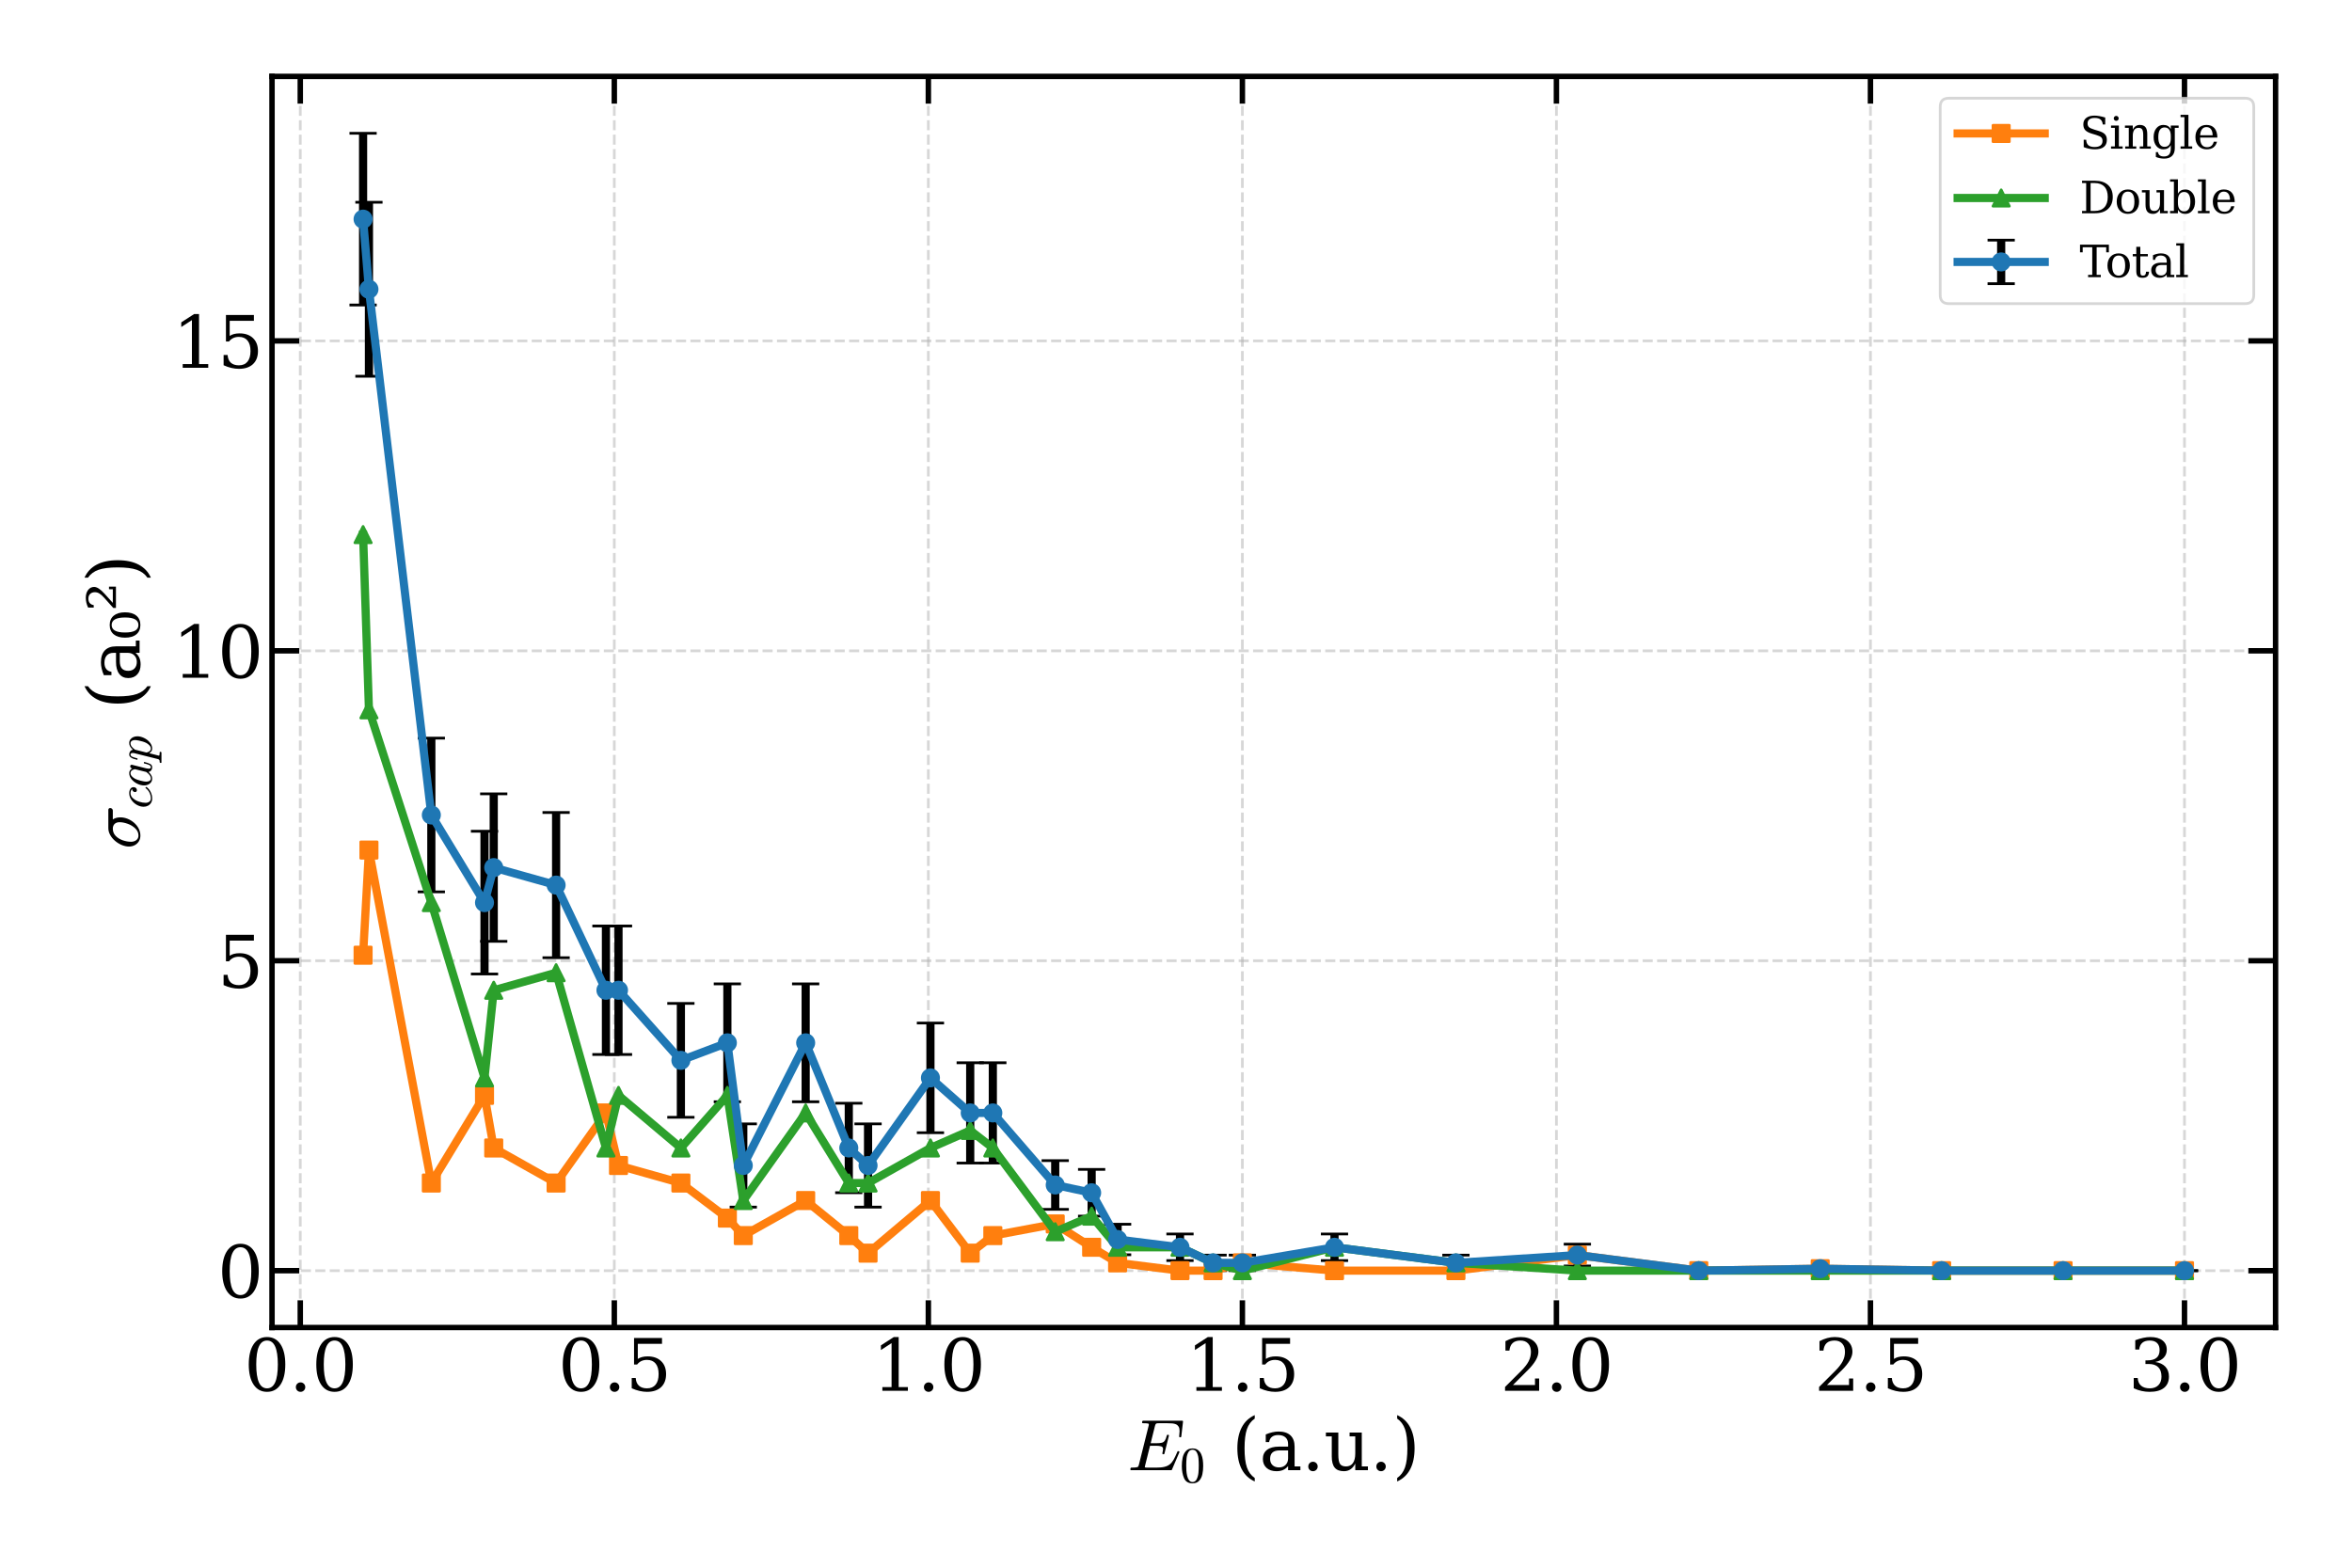 <?xml version="1.0" encoding="utf-8" standalone="no"?>
<!DOCTYPE svg PUBLIC "-//W3C//DTD SVG 1.1//EN"
  "http://www.w3.org/Graphics/SVG/1.1/DTD/svg11.dtd">
<svg xmlns:xlink="http://www.w3.org/1999/xlink" width="864pt" height="576pt" viewBox="0 0 864 576" xmlns="http://www.w3.org/2000/svg" version="1.1">
 <defs>
  <style type="text/css">*{stroke-linejoin: round; stroke-linecap: butt}</style>
 </defs>
 <g id="figure_1">
  <g id="patch_1">
   <path d="M 0 576 
L 864 576 
L 864 0 
L 0 0 
z
" style="fill: #ffffff"/>
  </g>
  <g id="axes_1">
   <g id="patch_2">
    <path d="M 99.924 487.758 
L 835.92 487.758 
L 835.92 28.08 
L 99.924 28.08 
z
" style="fill: #ffffff"/>
   </g>
   <g id="matplotlib.axis_1">
    <g id="xtick_1">
     <g id="line2d_1">
      <path d="M 110.306 487.758 
L 110.306 28.08 
" clip-path="url(#pd9f8b6a3a9)" style="fill: none; stroke-dasharray: 3.7,1.6; stroke-dashoffset: 0; stroke: #b0b0b0; stroke-opacity: 0.5"/>
     </g>
     <g id="line2d_2">
      <defs>
       <path id="m101a7954d1" d="M 0 0 
L 0 -10 
" style="stroke: #000000; stroke-width: 2"/>
      </defs>
      <g>
       <use xlink:href="#m101a7954d1" x="110.306" y="487.758" style="stroke: #000000; stroke-width: 2"/>
      </g>
     </g>
     <g id="line2d_3">
      <defs>
       <path id="m6b4dcf9515" d="M 0 0 
L 0 10 
" style="stroke: #000000; stroke-width: 2"/>
      </defs>
      <g>
       <use xlink:href="#m6b4dcf9515" x="110.306" y="28.08" style="stroke: #000000; stroke-width: 2"/>
      </g>
     </g>
     <g id="text_1">
      <!-- 0.0 -->
      <g transform="translate(89.632 511.014) scale(0.26 -0.26)">
       <defs>
        <path id="DejaVuSerif-30" d="M 2034 219 
Q 2513 219 2750 744 
Q 2988 1269 2988 2328 
Q 2988 3391 2750 3916 
Q 2513 4441 2034 4441 
Q 1556 4441 1318 3916 
Q 1081 3391 1081 2328 
Q 1081 1269 1318 744 
Q 1556 219 2034 219 
z
M 2034 -91 
Q 1275 -91 848 546 
Q 422 1184 422 2328 
Q 422 3475 848 4112 
Q 1275 4750 2034 4750 
Q 2797 4750 3222 4112 
Q 3647 3475 3647 2328 
Q 3647 1184 3222 546 
Q 2797 -91 2034 -91 
z
" transform="scale(0.016)"/>
        <path id="DejaVuSerif-2e" d="M 603 325 
Q 603 500 722 622 
Q 841 744 1019 744 
Q 1191 744 1312 622 
Q 1434 500 1434 325 
Q 1434 153 1312 31 
Q 1191 -91 1019 -91 
Q 841 -91 722 29 
Q 603 150 603 325 
z
" transform="scale(0.016)"/>
       </defs>
       <use xlink:href="#DejaVuSerif-30"/>
       <use xlink:href="#DejaVuSerif-2e" x="63.623"/>
       <use xlink:href="#DejaVuSerif-30" x="95.41"/>
      </g>
     </g>
    </g>
    <g id="xtick_2">
     <g id="line2d_4">
      <path d="M 225.666 487.758 
L 225.666 28.08 
" clip-path="url(#pd9f8b6a3a9)" style="fill: none; stroke-dasharray: 3.7,1.6; stroke-dashoffset: 0; stroke: #b0b0b0; stroke-opacity: 0.5"/>
     </g>
     <g id="line2d_5">
      <g>
       <use xlink:href="#m101a7954d1" x="225.666" y="487.758" style="stroke: #000000; stroke-width: 2"/>
      </g>
     </g>
     <g id="line2d_6">
      <g>
       <use xlink:href="#m6b4dcf9515" x="225.666" y="28.08" style="stroke: #000000; stroke-width: 2"/>
      </g>
     </g>
     <g id="text_2">
      <!-- 0.5 -->
      <g transform="translate(204.992 511.014) scale(0.26 -0.26)">
       <defs>
        <path id="DejaVuSerif-35" d="M 3219 4666 
L 3219 4153 
L 1081 4153 
L 1081 2816 
Q 1244 2928 1461 2984 
Q 1678 3041 1947 3041 
Q 2703 3041 3140 2622 
Q 3578 2203 3578 1478 
Q 3578 738 3136 323 
Q 2694 -91 1894 -91 
Q 1572 -91 1234 -12 
Q 897 66 544 225 
L 544 1131 
L 897 1131 
Q 925 688 1179 453 
Q 1434 219 1894 219 
Q 2388 219 2653 544 
Q 2919 869 2919 1478 
Q 2919 2084 2655 2407 
Q 2391 2731 1894 2731 
Q 1613 2731 1398 2631 
Q 1184 2531 1019 2322 
L 750 2322 
L 750 4666 
L 3219 4666 
z
" transform="scale(0.016)"/>
       </defs>
       <use xlink:href="#DejaVuSerif-30"/>
       <use xlink:href="#DejaVuSerif-2e" x="63.623"/>
       <use xlink:href="#DejaVuSerif-35" x="95.41"/>
      </g>
     </g>
    </g>
    <g id="xtick_3">
     <g id="line2d_7">
      <path d="M 341.026 487.758 
L 341.026 28.08 
" clip-path="url(#pd9f8b6a3a9)" style="fill: none; stroke-dasharray: 3.7,1.6; stroke-dashoffset: 0; stroke: #b0b0b0; stroke-opacity: 0.5"/>
     </g>
     <g id="line2d_8">
      <g>
       <use xlink:href="#m101a7954d1" x="341.026" y="487.758" style="stroke: #000000; stroke-width: 2"/>
      </g>
     </g>
     <g id="line2d_9">
      <g>
       <use xlink:href="#m6b4dcf9515" x="341.026" y="28.08" style="stroke: #000000; stroke-width: 2"/>
      </g>
     </g>
     <g id="text_3">
      <!-- 1.0 -->
      <g transform="translate(320.352 511.014) scale(0.26 -0.26)">
       <defs>
        <path id="DejaVuSerif-31" d="M 909 0 
L 909 331 
L 1722 331 
L 1722 4213 
L 781 3603 
L 781 4013 
L 1919 4750 
L 2350 4750 
L 2350 331 
L 3163 331 
L 3163 0 
L 909 0 
z
" transform="scale(0.016)"/>
       </defs>
       <use xlink:href="#DejaVuSerif-31"/>
       <use xlink:href="#DejaVuSerif-2e" x="63.623"/>
       <use xlink:href="#DejaVuSerif-30" x="95.41"/>
      </g>
     </g>
    </g>
    <g id="xtick_4">
     <g id="line2d_10">
      <path d="M 456.386 487.758 
L 456.386 28.08 
" clip-path="url(#pd9f8b6a3a9)" style="fill: none; stroke-dasharray: 3.7,1.6; stroke-dashoffset: 0; stroke: #b0b0b0; stroke-opacity: 0.5"/>
     </g>
     <g id="line2d_11">
      <g>
       <use xlink:href="#m101a7954d1" x="456.386" y="487.758" style="stroke: #000000; stroke-width: 2"/>
      </g>
     </g>
     <g id="line2d_12">
      <g>
       <use xlink:href="#m6b4dcf9515" x="456.386" y="28.08" style="stroke: #000000; stroke-width: 2"/>
      </g>
     </g>
     <g id="text_4">
      <!-- 1.5 -->
      <g transform="translate(435.712 511.014) scale(0.26 -0.26)">
       <use xlink:href="#DejaVuSerif-31"/>
       <use xlink:href="#DejaVuSerif-2e" x="63.623"/>
       <use xlink:href="#DejaVuSerif-35" x="95.41"/>
      </g>
     </g>
    </g>
    <g id="xtick_5">
     <g id="line2d_13">
      <path d="M 571.746 487.758 
L 571.746 28.08 
" clip-path="url(#pd9f8b6a3a9)" style="fill: none; stroke-dasharray: 3.7,1.6; stroke-dashoffset: 0; stroke: #b0b0b0; stroke-opacity: 0.5"/>
     </g>
     <g id="line2d_14">
      <g>
       <use xlink:href="#m101a7954d1" x="571.746" y="487.758" style="stroke: #000000; stroke-width: 2"/>
      </g>
     </g>
     <g id="line2d_15">
      <g>
       <use xlink:href="#m6b4dcf9515" x="571.746" y="28.08" style="stroke: #000000; stroke-width: 2"/>
      </g>
     </g>
     <g id="text_5">
      <!-- 2.0 -->
      <g transform="translate(551.072 511.014) scale(0.26 -0.26)">
       <defs>
        <path id="DejaVuSerif-32" d="M 819 3553 
L 469 3553 
L 469 4384 
Q 803 4563 1142 4656 
Q 1481 4750 1806 4750 
Q 2534 4750 2956 4397 
Q 3378 4044 3378 3438 
Q 3378 2753 2422 1800 
Q 2347 1728 2309 1691 
L 1131 513 
L 3078 513 
L 3078 1088 
L 3444 1088 
L 3444 0 
L 434 0 
L 434 341 
L 1850 1753 
Q 2319 2222 2519 2614 
Q 2719 3006 2719 3438 
Q 2719 3909 2473 4175 
Q 2228 4441 1797 4441 
Q 1350 4441 1106 4219 
Q 863 3997 819 3553 
z
" transform="scale(0.016)"/>
       </defs>
       <use xlink:href="#DejaVuSerif-32"/>
       <use xlink:href="#DejaVuSerif-2e" x="63.623"/>
       <use xlink:href="#DejaVuSerif-30" x="95.41"/>
      </g>
     </g>
    </g>
    <g id="xtick_6">
     <g id="line2d_16">
      <path d="M 687.106 487.758 
L 687.106 28.08 
" clip-path="url(#pd9f8b6a3a9)" style="fill: none; stroke-dasharray: 3.7,1.6; stroke-dashoffset: 0; stroke: #b0b0b0; stroke-opacity: 0.5"/>
     </g>
     <g id="line2d_17">
      <g>
       <use xlink:href="#m101a7954d1" x="687.106" y="487.758" style="stroke: #000000; stroke-width: 2"/>
      </g>
     </g>
     <g id="line2d_18">
      <g>
       <use xlink:href="#m6b4dcf9515" x="687.106" y="28.08" style="stroke: #000000; stroke-width: 2"/>
      </g>
     </g>
     <g id="text_6">
      <!-- 2.5 -->
      <g transform="translate(666.432 511.014) scale(0.26 -0.26)">
       <use xlink:href="#DejaVuSerif-32"/>
       <use xlink:href="#DejaVuSerif-2e" x="63.623"/>
       <use xlink:href="#DejaVuSerif-35" x="95.41"/>
      </g>
     </g>
    </g>
    <g id="xtick_7">
     <g id="line2d_19">
      <path d="M 802.466 487.758 
L 802.466 28.08 
" clip-path="url(#pd9f8b6a3a9)" style="fill: none; stroke-dasharray: 3.7,1.6; stroke-dashoffset: 0; stroke: #b0b0b0; stroke-opacity: 0.5"/>
     </g>
     <g id="line2d_20">
      <g>
       <use xlink:href="#m101a7954d1" x="802.466" y="487.758" style="stroke: #000000; stroke-width: 2"/>
      </g>
     </g>
     <g id="line2d_21">
      <g>
       <use xlink:href="#m6b4dcf9515" x="802.466" y="28.08" style="stroke: #000000; stroke-width: 2"/>
      </g>
     </g>
     <g id="text_7">
      <!-- 3.0 -->
      <g transform="translate(781.792 511.014) scale(0.26 -0.26)">
       <defs>
        <path id="DejaVuSerif-33" d="M 622 4469 
Q 988 4606 1323 4678 
Q 1659 4750 1953 4750 
Q 2638 4750 3022 4454 
Q 3406 4159 3406 3634 
Q 3406 3213 3140 2930 
Q 2875 2647 2388 2547 
Q 2963 2466 3280 2130 
Q 3597 1794 3597 1259 
Q 3597 606 3158 257 
Q 2719 -91 1894 -91 
Q 1528 -91 1179 -12 
Q 831 66 488 225 
L 488 1131 
L 838 1131 
Q 869 681 1141 450 
Q 1413 219 1906 219 
Q 2384 219 2661 495 
Q 2938 772 2938 1253 
Q 2938 1803 2653 2086 
Q 2369 2369 1819 2369 
L 1522 2369 
L 1522 2688 
L 1678 2688 
Q 2225 2688 2498 2914 
Q 2772 3141 2772 3597 
Q 2772 4006 2547 4223 
Q 2322 4441 1900 4441 
Q 1478 4441 1245 4241 
Q 1013 4041 972 3647 
L 622 3647 
L 622 4469 
z
" transform="scale(0.016)"/>
       </defs>
       <use xlink:href="#DejaVuSerif-33"/>
       <use xlink:href="#DejaVuSerif-2e" x="63.623"/>
       <use xlink:href="#DejaVuSerif-30" x="95.41"/>
      </g>
     </g>
    </g>
    <g id="text_8">
     <!-- $E_{0}$ (a.u.) -->
     <g transform="translate(414.232 540.177) scale(0.26 -0.26)">
      <defs>
       <path id="Cmmi10-45" d="M 300 0 
Q 238 0 238 84 
Q 241 100 250 139 
Q 259 178 276 201 
Q 294 225 319 225 
Q 709 225 863 269 
Q 947 297 984 441 
L 1863 3956 
Q 1875 4019 1875 4044 
Q 1875 4113 1797 4122 
Q 1678 4147 1338 4147 
Q 1275 4147 1275 4231 
Q 1278 4247 1287 4286 
Q 1297 4325 1314 4348 
Q 1331 4372 1356 4372 
L 4825 4372 
Q 4891 4372 4891 4288 
L 4738 2963 
Q 4738 2947 4714 2926 
Q 4691 2906 4672 2906 
L 4616 2906 
Q 4550 2906 4550 2988 
Q 4588 3300 4588 3450 
Q 4588 3706 4500 3848 
Q 4413 3991 4267 4053 
Q 4122 4116 3945 4131 
Q 3769 4147 3481 4147 
L 2753 4147 
Q 2578 4147 2522 4117 
Q 2466 4088 2419 3928 
L 2034 2381 
L 2534 2381 
Q 2859 2381 3025 2426 
Q 3191 2472 3287 2615 
Q 3384 2759 3463 3072 
Q 3469 3094 3486 3111 
Q 3503 3128 3525 3128 
L 3584 3128 
Q 3647 3128 3647 3047 
L 3250 1466 
Q 3238 1409 3188 1409 
L 3128 1409 
Q 3066 1409 3066 1491 
Q 3128 1747 3128 1869 
Q 3128 2056 2959 2106 
Q 2791 2156 2509 2156 
L 1978 2156 
L 1544 416 
Q 1516 338 1516 275 
Q 1516 225 1734 225 
L 2509 225 
Q 2972 225 3259 297 
Q 3547 369 3736 526 
Q 3925 684 4062 928 
Q 4200 1172 4397 1638 
Q 4409 1678 4453 1678 
L 4513 1678 
Q 4538 1678 4556 1656 
Q 4575 1634 4575 1606 
Q 4575 1594 4569 1581 
L 3909 38 
Q 3897 0 3859 0 
L 300 0 
z
" transform="scale(0.016)"/>
       <path id="Cmr10-30" d="M 1600 -141 
Q 816 -141 533 504 
Q 250 1150 250 2041 
Q 250 2597 351 3087 
Q 453 3578 754 3920 
Q 1056 4263 1600 4263 
Q 2022 4263 2290 4056 
Q 2559 3850 2700 3523 
Q 2841 3197 2892 2823 
Q 2944 2450 2944 2041 
Q 2944 1491 2842 1011 
Q 2741 531 2444 195 
Q 2147 -141 1600 -141 
z
M 1600 25 
Q 1956 25 2131 390 
Q 2306 756 2347 1200 
Q 2388 1644 2388 2144 
Q 2388 2625 2347 3031 
Q 2306 3438 2132 3767 
Q 1959 4097 1600 4097 
Q 1238 4097 1063 3765 
Q 888 3434 847 3029 
Q 806 2625 806 2144 
Q 806 1788 823 1472 
Q 841 1156 916 820 
Q 991 484 1158 254 
Q 1325 25 1600 25 
z
" transform="scale(0.016)"/>
       <path id="DejaVuSerif-20" transform="scale(0.016)"/>
       <path id="DejaVuSerif-28" d="M 2041 -997 
Q 1281 -656 893 83 
Q 506 822 506 1931 
Q 506 3044 893 3783 
Q 1281 4522 2041 4863 
L 2041 4556 
Q 1559 4225 1350 3623 
Q 1141 3022 1141 1931 
Q 1141 844 1350 242 
Q 1559 -359 2041 -691 
L 2041 -997 
z
" transform="scale(0.016)"/>
       <path id="DejaVuSerif-61" d="M 2547 1044 
L 2547 1747 
L 1806 1747 
Q 1378 1747 1168 1562 
Q 959 1378 959 997 
Q 959 650 1171 447 
Q 1384 244 1747 244 
Q 2106 244 2326 466 
Q 2547 688 2547 1044 
z
M 3122 2075 
L 3122 331 
L 3634 331 
L 3634 0 
L 2547 0 
L 2547 359 
Q 2356 128 2106 18 
Q 1856 -91 1522 -91 
Q 969 -91 644 203 
Q 319 497 319 997 
Q 319 1513 691 1797 
Q 1063 2081 1741 2081 
L 2547 2081 
L 2547 2309 
Q 2547 2688 2317 2895 
Q 2088 3103 1672 3103 
Q 1328 3103 1125 2947 
Q 922 2791 872 2484 
L 575 2484 
L 575 3156 
Q 875 3284 1158 3348 
Q 1441 3413 1709 3413 
Q 2400 3413 2761 3070 
Q 3122 2728 3122 2075 
z
" transform="scale(0.016)"/>
       <path id="DejaVuSerif-75" d="M 2266 3322 
L 3341 3322 
L 3341 331 
L 3884 331 
L 3884 0 
L 2766 0 
L 2766 588 
Q 2606 256 2353 82 
Q 2100 -91 1766 -91 
Q 1213 -91 952 223 
Q 691 538 691 1209 
L 691 2988 
L 172 2988 
L 172 3322 
L 1269 3322 
L 1269 1388 
Q 1269 781 1417 556 
Q 1566 331 1947 331 
Q 2347 331 2556 625 
Q 2766 919 2766 1478 
L 2766 2988 
L 2266 2988 
L 2266 3322 
z
" transform="scale(0.016)"/>
       <path id="DejaVuSerif-29" d="M 453 -997 
L 453 -691 
Q 934 -359 1145 242 
Q 1356 844 1356 1931 
Q 1356 3022 1145 3623 
Q 934 4225 453 4556 
L 453 4863 
Q 1216 4522 1603 3783 
Q 1991 3044 1991 1931 
Q 1991 822 1603 83 
Q 1216 -656 453 -997 
z
" transform="scale(0.016)"/>
      </defs>
      <use xlink:href="#Cmmi10-45" transform="translate(0 0.016)"/>
      <use xlink:href="#Cmr10-30" transform="translate(73.779 -16.991) scale(0.7)"/>
      <use xlink:href="#DejaVuSerif-20" transform="translate(115.157 0.016)"/>
      <use xlink:href="#DejaVuSerif-28" transform="translate(146.944 0.016)"/>
      <use xlink:href="#DejaVuSerif-61" transform="translate(185.957 0.016)"/>
      <use xlink:href="#DejaVuSerif-2e" transform="translate(245.577 0.016)"/>
      <use xlink:href="#DejaVuSerif-75" transform="translate(277.364 0.016)"/>
      <use xlink:href="#DejaVuSerif-2e" transform="translate(341.768 0.016)"/>
      <use xlink:href="#DejaVuSerif-29" transform="translate(373.555 0.016)"/>
     </g>
    </g>
   </g>
   <g id="matplotlib.axis_2">
    <g id="ytick_1">
     <g id="line2d_22">
      <path d="M 99.924 466.864 
L 835.92 466.864 
" clip-path="url(#pd9f8b6a3a9)" style="fill: none; stroke-dasharray: 3.7,1.6; stroke-dashoffset: 0; stroke: #b0b0b0; stroke-opacity: 0.5"/>
     </g>
     <g id="line2d_23">
      <defs>
       <path id="m9a2e85456e" d="M 0 0 
L 10 0 
" style="stroke: #000000; stroke-width: 2"/>
      </defs>
      <g>
       <use xlink:href="#m9a2e85456e" x="99.924" y="466.864" style="stroke: #000000; stroke-width: 2"/>
      </g>
     </g>
     <g id="line2d_24">
      <defs>
       <path id="m2cde91067c" d="M 0 0 
L -10 0 
" style="stroke: #000000; stroke-width: 2"/>
      </defs>
      <g>
       <use xlink:href="#m2cde91067c" x="835.92" y="466.864" style="stroke: #000000; stroke-width: 2"/>
      </g>
     </g>
     <g id="text_9">
      <!-- 0 -->
      <g transform="translate(79.881 476.742) scale(0.26 -0.26)">
       <use xlink:href="#DejaVuSerif-30"/>
      </g>
     </g>
    </g>
    <g id="ytick_2">
     <g id="line2d_25">
      <path d="M 99.924 352.996 
L 835.92 352.996 
" clip-path="url(#pd9f8b6a3a9)" style="fill: none; stroke-dasharray: 3.7,1.6; stroke-dashoffset: 0; stroke: #b0b0b0; stroke-opacity: 0.5"/>
     </g>
     <g id="line2d_26">
      <g>
       <use xlink:href="#m9a2e85456e" x="99.924" y="352.996" style="stroke: #000000; stroke-width: 2"/>
      </g>
     </g>
     <g id="line2d_27">
      <g>
       <use xlink:href="#m2cde91067c" x="835.92" y="352.996" style="stroke: #000000; stroke-width: 2"/>
      </g>
     </g>
     <g id="text_10">
      <!-- 5 -->
      <g transform="translate(79.881 362.874) scale(0.26 -0.26)">
       <use xlink:href="#DejaVuSerif-35"/>
      </g>
     </g>
    </g>
    <g id="ytick_3">
     <g id="line2d_28">
      <path d="M 99.924 239.128 
L 835.92 239.128 
" clip-path="url(#pd9f8b6a3a9)" style="fill: none; stroke-dasharray: 3.7,1.6; stroke-dashoffset: 0; stroke: #b0b0b0; stroke-opacity: 0.5"/>
     </g>
     <g id="line2d_29">
      <g>
       <use xlink:href="#m9a2e85456e" x="99.924" y="239.128" style="stroke: #000000; stroke-width: 2"/>
      </g>
     </g>
     <g id="line2d_30">
      <g>
       <use xlink:href="#m2cde91067c" x="835.92" y="239.128" style="stroke: #000000; stroke-width: 2"/>
      </g>
     </g>
     <g id="text_11">
      <!-- 10 -->
      <g transform="translate(63.339 249.006) scale(0.26 -0.26)">
       <use xlink:href="#DejaVuSerif-31"/>
       <use xlink:href="#DejaVuSerif-30" x="63.623"/>
      </g>
     </g>
    </g>
    <g id="ytick_4">
     <g id="line2d_31">
      <path d="M 99.924 125.26 
L 835.92 125.26 
" clip-path="url(#pd9f8b6a3a9)" style="fill: none; stroke-dasharray: 3.7,1.6; stroke-dashoffset: 0; stroke: #b0b0b0; stroke-opacity: 0.5"/>
     </g>
     <g id="line2d_32">
      <g>
       <use xlink:href="#m9a2e85456e" x="99.924" y="125.26" style="stroke: #000000; stroke-width: 2"/>
      </g>
     </g>
     <g id="line2d_33">
      <g>
       <use xlink:href="#m2cde91067c" x="835.92" y="125.26" style="stroke: #000000; stroke-width: 2"/>
      </g>
     </g>
     <g id="text_12">
      <!-- 15 -->
      <g transform="translate(63.339 135.138) scale(0.26 -0.26)">
       <use xlink:href="#DejaVuSerif-31"/>
       <use xlink:href="#DejaVuSerif-35" x="63.623"/>
      </g>
     </g>
    </g>
    <g id="text_13">
     <!-- $\sigma_{cap}$ (a₀²) -->
     <g transform="translate(51.279 311.999) rotate(-90) scale(0.26 -0.26)">
      <defs>
       <path id="Cmmi10-be" d="M 1197 -72 
Q 913 -72 692 64 
Q 472 200 351 431 
Q 231 663 231 941 
Q 231 1238 365 1566 
Q 500 1894 733 2166 
Q 966 2438 1259 2598 
Q 1553 2759 1863 2759 
L 3475 2759 
Q 3541 2759 3587 2715 
Q 3634 2672 3634 2597 
Q 3634 2503 3567 2433 
Q 3500 2363 3406 2363 
L 2625 2363 
Q 2809 2088 2809 1697 
Q 2809 1375 2684 1062 
Q 2559 750 2337 492 
Q 2116 234 1820 81 
Q 1525 -72 1197 -72 
z
M 1203 97 
Q 1553 97 1823 370 
Q 2094 644 2237 1039 
Q 2381 1434 2381 1772 
Q 2381 2047 2229 2205 
Q 2078 2363 1806 2363 
Q 1434 2363 1173 2113 
Q 913 1863 783 1484 
Q 653 1106 653 756 
Q 653 481 798 289 
Q 944 97 1203 97 
z
" transform="scale(0.016)"/>
       <path id="Cmmi10-63" d="M 750 763 
Q 750 484 892 290 
Q 1034 97 1300 97 
Q 1681 97 2032 272 
Q 2384 447 2606 756 
Q 2625 775 2656 775 
Q 2688 775 2720 739 
Q 2753 703 2753 672 
Q 2753 647 2741 634 
Q 2506 306 2109 117 
Q 1713 -72 1288 -72 
Q 981 -72 747 73 
Q 513 219 384 462 
Q 256 706 256 1013 
Q 256 1444 497 1869 
Q 738 2294 1138 2561 
Q 1538 2828 1978 2828 
Q 2266 2828 2495 2689 
Q 2725 2550 2725 2278 
Q 2725 2103 2623 1979 
Q 2522 1856 2350 1856 
Q 2247 1856 2176 1920 
Q 2106 1984 2106 2088 
Q 2106 2238 2215 2344 
Q 2325 2450 2472 2450 
L 2484 2450 
Q 2409 2559 2267 2611 
Q 2125 2663 1972 2663 
Q 1597 2663 1315 2342 
Q 1034 2022 892 1576 
Q 750 1131 750 763 
z
" transform="scale(0.016)"/>
       <path id="Cmmi10-61" d="M 1113 -72 
Q 709 -72 476 233 
Q 244 538 244 953 
Q 244 1363 456 1803 
Q 669 2244 1030 2536 
Q 1391 2828 1806 2828 
Q 1997 2828 2147 2725 
Q 2297 2622 2381 2444 
Q 2453 2700 2663 2700 
Q 2744 2700 2798 2651 
Q 2853 2603 2853 2522 
Q 2853 2503 2851 2493 
Q 2850 2484 2847 2472 
L 2400 684 
Q 2356 494 2356 372 
Q 2356 97 2541 97 
Q 2741 97 2845 351 
Q 2950 606 3022 941 
Q 3034 978 3072 978 
L 3150 978 
Q 3175 978 3190 956 
Q 3206 934 3206 916 
Q 3094 469 2961 198 
Q 2828 -72 2528 -72 
Q 2313 -72 2147 54 
Q 1981 181 1941 391 
Q 1528 -72 1113 -72 
z
M 1119 97 
Q 1350 97 1567 270 
Q 1784 444 1941 678 
Q 1947 684 1947 697 
L 2291 2088 
L 2297 2106 
Q 2259 2334 2132 2498 
Q 2006 2663 1791 2663 
Q 1575 2663 1389 2486 
Q 1203 2309 1075 2069 
Q 950 1813 836 1366 
Q 722 919 722 672 
Q 722 450 817 273 
Q 913 97 1119 97 
z
" transform="scale(0.016)"/>
       <path id="Cmmi10-70" d="M -159 -1241 
Q -219 -1241 -219 -1159 
Q -197 -1019 -134 -1019 
Q 66 -1019 145 -983 
Q 225 -947 269 -800 
L 991 2081 
Q 1038 2200 1038 2388 
Q 1038 2663 850 2663 
Q 650 2663 553 2423 
Q 456 2184 366 1819 
Q 366 1778 313 1778 
L 238 1778 
Q 222 1778 203 1801 
Q 184 1825 184 1844 
Q 253 2122 317 2315 
Q 381 2509 517 2668 
Q 653 2828 856 2828 
Q 1075 2828 1240 2704 
Q 1406 2581 1453 2369 
Q 1628 2572 1840 2700 
Q 2053 2828 2278 2828 
Q 2547 2828 2745 2684 
Q 2944 2541 3044 2308 
Q 3144 2075 3144 1806 
Q 3144 1394 2933 953 
Q 2722 513 2361 220 
Q 2000 -72 1588 -72 
Q 1400 -72 1248 34 
Q 1097 141 1013 313 
L 722 -825 
Q 706 -919 703 -934 
Q 703 -1019 1125 -1019 
Q 1191 -1019 1191 -1100 
Q 1169 -1184 1155 -1212 
Q 1141 -1241 1081 -1241 
L -159 -1241 
z
M 1594 97 
Q 1816 97 2006 280 
Q 2197 463 2316 691 
Q 2403 863 2479 1111 
Q 2556 1359 2612 1640 
Q 2669 1922 2669 2088 
Q 2669 2234 2630 2362 
Q 2591 2491 2502 2577 
Q 2413 2663 2266 2663 
Q 2031 2663 1823 2495 
Q 1616 2328 1447 2081 
L 1447 2059 
L 1094 647 
Q 1138 419 1263 258 
Q 1388 97 1594 97 
z
" transform="scale(0.016)"/>
       <path id="DejaVuSerif-2080" d="M 784 394 
Q 950 101 1281 101 
Q 1613 101 1778 394 
Q 1944 688 1944 1285 
Q 1944 1879 1778 2172 
Q 1613 2466 1281 2466 
Q 950 2466 784 2172 
Q 619 1879 619 1285 
Q 619 688 784 394 
z
M 2106 285 
Q 1809 -71 1281 -71 
Q 753 -71 456 285 
Q 163 641 163 1285 
Q 163 1926 456 2282 
Q 753 2638 1281 2638 
Q 1809 2638 2106 2282 
Q 2400 1926 2400 1285 
Q 2400 641 2106 285 
z
" transform="scale(0.016)"/>
       <path id="DejaVuSerif-b2" d="M 531 4050 
L 313 4050 
L 313 4544 
Q 519 4644 737 4697 
Q 956 4750 1172 4750 
Q 1603 4750 1870 4544 
Q 2138 4338 2138 4013 
Q 2138 3631 1531 3088 
L 1472 3034 
L 728 2363 
L 1931 2363 
L 1931 2700 
L 2163 2700 
L 2163 2088 
L 281 2088 
L 281 2322 
L 1172 3116 
Q 1441 3356 1556 3547 
Q 1672 3738 1672 3944 
Q 1672 4209 1520 4364 
Q 1369 4519 1106 4519 
Q 863 4519 716 4400 
Q 569 4281 531 4050 
z
" transform="scale(0.016)"/>
      </defs>
      <use xlink:href="#Cmmi10-be" transform="translate(0 0.016)"/>
      <use xlink:href="#Cmmi10-63" transform="translate(57.08 -16.991) scale(0.7)"/>
      <use xlink:href="#Cmmi10-61" transform="translate(87.329 -16.991) scale(0.7)"/>
      <use xlink:href="#Cmmi10-70" transform="translate(124.277 -16.991) scale(0.7)"/>
      <use xlink:href="#DejaVuSerif-20" transform="translate(165.86 0.016)"/>
      <use xlink:href="#DejaVuSerif-28" transform="translate(197.647 0.016)"/>
      <use xlink:href="#DejaVuSerif-61" transform="translate(236.661 0.016)"/>
      <use xlink:href="#DejaVuSerif-2080" transform="translate(296.28 0.016)"/>
      <use xlink:href="#DejaVuSerif-b2" transform="translate(336.368 0.016)"/>
      <use xlink:href="#DejaVuSerif-29" transform="translate(376.455 0.016)"/>
     </g>
    </g>
   </g>
   <g id="LineCollection_1">
    <path d="M 133.378 112.064 
L 133.378 48.974 
" clip-path="url(#pd9f8b6a3a9)" style="fill: none; stroke: #000000; stroke-width: 3"/>
    <path d="M 135.531 138.238 
L 135.531 74.313 
" clip-path="url(#pd9f8b6a3a9)" style="fill: none; stroke: #000000; stroke-width: 3"/>
    <path d="M 158.45 327.692 
L 158.45 271.204 
" clip-path="url(#pd9f8b6a3a9)" style="fill: none; stroke: #000000; stroke-width: 3"/>
    <path d="M 177.984 357.87 
L 177.984 305.416 
" clip-path="url(#pd9f8b6a3a9)" style="fill: none; stroke: #000000; stroke-width: 3"/>
    <path d="M 181.368 345.863 
L 181.368 291.667 
" clip-path="url(#pd9f8b6a3a9)" style="fill: none; stroke: #000000; stroke-width: 3"/>
    <path d="M 204.286 351.878 
L 204.286 298.531 
" clip-path="url(#pd9f8b6a3a9)" style="fill: none; stroke: #000000; stroke-width: 3"/>
    <path d="M 222.59 387.445 
L 222.59 340.233 
" clip-path="url(#pd9f8b6a3a9)" style="fill: none; stroke: #000000; stroke-width: 3"/>
    <path d="M 227.204 387.445 
L 227.204 340.233 
" clip-path="url(#pd9f8b6a3a9)" style="fill: none; stroke: #000000; stroke-width: 3"/>
    <path d="M 250.122 410.52 
L 250.122 368.67 
" clip-path="url(#pd9f8b6a3a9)" style="fill: none; stroke: #000000; stroke-width: 3"/>
    <path d="M 267.196 404.811 
L 267.196 361.501 
" clip-path="url(#pd9f8b6a3a9)" style="fill: none; stroke: #000000; stroke-width: 3"/>
    <path d="M 273.04 443.521 
L 273.04 412.937 
" clip-path="url(#pd9f8b6a3a9)" style="fill: none; stroke: #000000; stroke-width: 3"/>
    <path d="M 295.959 404.811 
L 295.959 361.501 
" clip-path="url(#pd9f8b6a3a9)" style="fill: none; stroke: #000000; stroke-width: 3"/>
    <path d="M 311.801 438.219 
L 311.801 405.361 
" clip-path="url(#pd9f8b6a3a9)" style="fill: none; stroke: #000000; stroke-width: 3"/>
    <path d="M 318.877 443.521 
L 318.877 412.937 
" clip-path="url(#pd9f8b6a3a9)" style="fill: none; stroke: #000000; stroke-width: 3"/>
    <path d="M 341.795 416.181 
L 341.795 375.887 
" clip-path="url(#pd9f8b6a3a9)" style="fill: none; stroke: #000000; stroke-width: 3"/>
    <path d="M 356.407 427.34 
L 356.407 390.485 
" clip-path="url(#pd9f8b6a3a9)" style="fill: none; stroke: #000000; stroke-width: 3"/>
    <path d="M 364.713 427.34 
L 364.713 390.485 
" clip-path="url(#pd9f8b6a3a9)" style="fill: none; stroke: #000000; stroke-width: 3"/>
    <path d="M 387.631 444.338 
L 387.631 426.43 
" clip-path="url(#pd9f8b6a3a9)" style="fill: none; stroke: #000000; stroke-width: 3"/>
    <path d="M 401.013 446.831 
L 401.013 429.66 
" clip-path="url(#pd9f8b6a3a9)" style="fill: none; stroke: #000000; stroke-width: 3"/>
    <path d="M 410.549 461.025 
L 410.549 449.809 
" clip-path="url(#pd9f8b6a3a9)" style="fill: none; stroke: #000000; stroke-width: 3"/>
    <path d="M 433.468 463.16 
L 433.468 453.397 
" clip-path="url(#pd9f8b6a3a9)" style="fill: none; stroke: #000000; stroke-width: 3"/>
    <path d="M 445.619 466.85 
L 445.619 461.155 
" clip-path="url(#pd9f8b6a3a9)" style="fill: none; stroke: #000000; stroke-width: 3"/>
    <path d="M 456.386 466.85 
L 456.386 461.155 
" clip-path="url(#pd9f8b6a3a9)" style="fill: none; stroke: #000000; stroke-width: 3"/>
    <path d="M 490.225 463.16 
L 490.225 453.397 
" clip-path="url(#pd9f8b6a3a9)" style="fill: none; stroke: #000000; stroke-width: 3"/>
    <path d="M 534.831 466.85 
L 534.831 461.155 
" clip-path="url(#pd9f8b6a3a9)" style="fill: none; stroke: #000000; stroke-width: 3"/>
    <path d="M 579.436 465.147 
L 579.436 457.134 
" clip-path="url(#pd9f8b6a3a9)" style="fill: none; stroke: #000000; stroke-width: 3"/>
    <path d="M 624.042 466.864 
L 624.042 466.864 
" clip-path="url(#pd9f8b6a3a9)" style="fill: none; stroke: #000000; stroke-width: 3"/>
    <path d="M 668.648 466.86 
L 668.648 465.437 
" clip-path="url(#pd9f8b6a3a9)" style="fill: none; stroke: #000000; stroke-width: 3"/>
    <path d="M 713.254 466.864 
L 713.254 466.864 
" clip-path="url(#pd9f8b6a3a9)" style="fill: none; stroke: #000000; stroke-width: 3"/>
    <path d="M 757.86 466.864 
L 757.86 466.864 
" clip-path="url(#pd9f8b6a3a9)" style="fill: none; stroke: #000000; stroke-width: 3"/>
    <path d="M 802.466 466.864 
L 802.466 466.864 
" clip-path="url(#pd9f8b6a3a9)" style="fill: none; stroke: #000000; stroke-width: 3"/>
   </g>
   <g id="line2d_34">
    <defs>
     <path id="mb157deb548" d="M 5 0 
L -5 -0 
" style="stroke: #000000"/>
    </defs>
    <g clip-path="url(#pd9f8b6a3a9)">
     <use xlink:href="#mb157deb548" x="133.378" y="112.064" style="stroke: #000000"/>
     <use xlink:href="#mb157deb548" x="135.531" y="138.238" style="stroke: #000000"/>
     <use xlink:href="#mb157deb548" x="158.45" y="327.692" style="stroke: #000000"/>
     <use xlink:href="#mb157deb548" x="177.984" y="357.87" style="stroke: #000000"/>
     <use xlink:href="#mb157deb548" x="181.368" y="345.863" style="stroke: #000000"/>
     <use xlink:href="#mb157deb548" x="204.286" y="351.878" style="stroke: #000000"/>
     <use xlink:href="#mb157deb548" x="222.59" y="387.445" style="stroke: #000000"/>
     <use xlink:href="#mb157deb548" x="227.204" y="387.445" style="stroke: #000000"/>
     <use xlink:href="#mb157deb548" x="250.122" y="410.52" style="stroke: #000000"/>
     <use xlink:href="#mb157deb548" x="267.196" y="404.811" style="stroke: #000000"/>
     <use xlink:href="#mb157deb548" x="273.04" y="443.521" style="stroke: #000000"/>
     <use xlink:href="#mb157deb548" x="295.959" y="404.811" style="stroke: #000000"/>
     <use xlink:href="#mb157deb548" x="311.801" y="438.219" style="stroke: #000000"/>
     <use xlink:href="#mb157deb548" x="318.877" y="443.521" style="stroke: #000000"/>
     <use xlink:href="#mb157deb548" x="341.795" y="416.181" style="stroke: #000000"/>
     <use xlink:href="#mb157deb548" x="356.407" y="427.34" style="stroke: #000000"/>
     <use xlink:href="#mb157deb548" x="364.713" y="427.34" style="stroke: #000000"/>
     <use xlink:href="#mb157deb548" x="387.631" y="444.338" style="stroke: #000000"/>
     <use xlink:href="#mb157deb548" x="401.013" y="446.831" style="stroke: #000000"/>
     <use xlink:href="#mb157deb548" x="410.549" y="461.025" style="stroke: #000000"/>
     <use xlink:href="#mb157deb548" x="433.468" y="463.16" style="stroke: #000000"/>
     <use xlink:href="#mb157deb548" x="445.619" y="466.85" style="stroke: #000000"/>
     <use xlink:href="#mb157deb548" x="456.386" y="466.85" style="stroke: #000000"/>
     <use xlink:href="#mb157deb548" x="490.225" y="463.16" style="stroke: #000000"/>
     <use xlink:href="#mb157deb548" x="534.831" y="466.85" style="stroke: #000000"/>
     <use xlink:href="#mb157deb548" x="579.436" y="465.147" style="stroke: #000000"/>
     <use xlink:href="#mb157deb548" x="624.042" y="466.864" style="stroke: #000000"/>
     <use xlink:href="#mb157deb548" x="668.648" y="466.86" style="stroke: #000000"/>
     <use xlink:href="#mb157deb548" x="713.254" y="466.864" style="stroke: #000000"/>
     <use xlink:href="#mb157deb548" x="757.86" y="466.864" style="stroke: #000000"/>
     <use xlink:href="#mb157deb548" x="802.466" y="466.864" style="stroke: #000000"/>
    </g>
   </g>
   <g id="line2d_35">
    <g clip-path="url(#pd9f8b6a3a9)">
     <use xlink:href="#mb157deb548" x="133.378" y="48.974" style="stroke: #000000"/>
     <use xlink:href="#mb157deb548" x="135.531" y="74.313" style="stroke: #000000"/>
     <use xlink:href="#mb157deb548" x="158.45" y="271.204" style="stroke: #000000"/>
     <use xlink:href="#mb157deb548" x="177.984" y="305.416" style="stroke: #000000"/>
     <use xlink:href="#mb157deb548" x="181.368" y="291.667" style="stroke: #000000"/>
     <use xlink:href="#mb157deb548" x="204.286" y="298.531" style="stroke: #000000"/>
     <use xlink:href="#mb157deb548" x="222.59" y="340.233" style="stroke: #000000"/>
     <use xlink:href="#mb157deb548" x="227.204" y="340.233" style="stroke: #000000"/>
     <use xlink:href="#mb157deb548" x="250.122" y="368.67" style="stroke: #000000"/>
     <use xlink:href="#mb157deb548" x="267.196" y="361.501" style="stroke: #000000"/>
     <use xlink:href="#mb157deb548" x="273.04" y="412.937" style="stroke: #000000"/>
     <use xlink:href="#mb157deb548" x="295.959" y="361.501" style="stroke: #000000"/>
     <use xlink:href="#mb157deb548" x="311.801" y="405.361" style="stroke: #000000"/>
     <use xlink:href="#mb157deb548" x="318.877" y="412.937" style="stroke: #000000"/>
     <use xlink:href="#mb157deb548" x="341.795" y="375.887" style="stroke: #000000"/>
     <use xlink:href="#mb157deb548" x="356.407" y="390.485" style="stroke: #000000"/>
     <use xlink:href="#mb157deb548" x="364.713" y="390.485" style="stroke: #000000"/>
     <use xlink:href="#mb157deb548" x="387.631" y="426.43" style="stroke: #000000"/>
     <use xlink:href="#mb157deb548" x="401.013" y="429.66" style="stroke: #000000"/>
     <use xlink:href="#mb157deb548" x="410.549" y="449.809" style="stroke: #000000"/>
     <use xlink:href="#mb157deb548" x="433.468" y="453.397" style="stroke: #000000"/>
     <use xlink:href="#mb157deb548" x="445.619" y="461.155" style="stroke: #000000"/>
     <use xlink:href="#mb157deb548" x="456.386" y="461.155" style="stroke: #000000"/>
     <use xlink:href="#mb157deb548" x="490.225" y="453.397" style="stroke: #000000"/>
     <use xlink:href="#mb157deb548" x="534.831" y="461.155" style="stroke: #000000"/>
     <use xlink:href="#mb157deb548" x="579.436" y="457.134" style="stroke: #000000"/>
     <use xlink:href="#mb157deb548" x="624.042" y="466.864" style="stroke: #000000"/>
     <use xlink:href="#mb157deb548" x="668.648" y="465.437" style="stroke: #000000"/>
     <use xlink:href="#mb157deb548" x="713.254" y="466.864" style="stroke: #000000"/>
     <use xlink:href="#mb157deb548" x="757.86" y="466.864" style="stroke: #000000"/>
     <use xlink:href="#mb157deb548" x="802.466" y="466.864" style="stroke: #000000"/>
    </g>
   </g>
   <g id="line2d_36">
    <path d="M 133.378 350.961 
L 135.531 312.326 
L 158.45 434.669 
L 177.984 402.473 
L 181.368 421.79 
L 204.286 434.669 
L 222.59 408.912 
L 227.204 428.229 
L 250.122 434.669 
L 267.196 447.547 
L 273.04 453.986 
L 295.959 441.108 
L 311.801 453.986 
L 318.877 460.425 
L 341.795 441.108 
L 356.407 460.425 
L 364.713 453.986 
L 387.631 449.693 
L 401.013 458.278 
L 410.549 464.002 
L 433.468 466.864 
L 445.619 466.864 
L 456.386 464.002 
L 490.225 466.864 
L 534.831 466.864 
L 579.436 461.14 
L 624.042 466.864 
L 668.648 466.148 
L 713.254 466.864 
L 757.86 466.864 
L 802.466 466.864 
" clip-path="url(#pd9f8b6a3a9)" style="fill: none; stroke: #ff7f0e; stroke-width: 3; stroke-linecap: square"/>
    <defs>
     <path id="ma03ac49a88" d="M -3 3 
L 3 3 
L 3 -3 
L -3 -3 
z
" style="stroke: #ff7f0e; stroke-linejoin: miter"/>
    </defs>
    <g clip-path="url(#pd9f8b6a3a9)">
     <use xlink:href="#ma03ac49a88" x="133.378" y="350.961" style="fill: #ff7f0e; stroke: #ff7f0e; stroke-linejoin: miter"/>
     <use xlink:href="#ma03ac49a88" x="135.531" y="312.326" style="fill: #ff7f0e; stroke: #ff7f0e; stroke-linejoin: miter"/>
     <use xlink:href="#ma03ac49a88" x="158.45" y="434.669" style="fill: #ff7f0e; stroke: #ff7f0e; stroke-linejoin: miter"/>
     <use xlink:href="#ma03ac49a88" x="177.984" y="402.473" style="fill: #ff7f0e; stroke: #ff7f0e; stroke-linejoin: miter"/>
     <use xlink:href="#ma03ac49a88" x="181.368" y="421.79" style="fill: #ff7f0e; stroke: #ff7f0e; stroke-linejoin: miter"/>
     <use xlink:href="#ma03ac49a88" x="204.286" y="434.669" style="fill: #ff7f0e; stroke: #ff7f0e; stroke-linejoin: miter"/>
     <use xlink:href="#ma03ac49a88" x="222.59" y="408.912" style="fill: #ff7f0e; stroke: #ff7f0e; stroke-linejoin: miter"/>
     <use xlink:href="#ma03ac49a88" x="227.204" y="428.229" style="fill: #ff7f0e; stroke: #ff7f0e; stroke-linejoin: miter"/>
     <use xlink:href="#ma03ac49a88" x="250.122" y="434.669" style="fill: #ff7f0e; stroke: #ff7f0e; stroke-linejoin: miter"/>
     <use xlink:href="#ma03ac49a88" x="267.196" y="447.547" style="fill: #ff7f0e; stroke: #ff7f0e; stroke-linejoin: miter"/>
     <use xlink:href="#ma03ac49a88" x="273.04" y="453.986" style="fill: #ff7f0e; stroke: #ff7f0e; stroke-linejoin: miter"/>
     <use xlink:href="#ma03ac49a88" x="295.959" y="441.108" style="fill: #ff7f0e; stroke: #ff7f0e; stroke-linejoin: miter"/>
     <use xlink:href="#ma03ac49a88" x="311.801" y="453.986" style="fill: #ff7f0e; stroke: #ff7f0e; stroke-linejoin: miter"/>
     <use xlink:href="#ma03ac49a88" x="318.877" y="460.425" style="fill: #ff7f0e; stroke: #ff7f0e; stroke-linejoin: miter"/>
     <use xlink:href="#ma03ac49a88" x="341.795" y="441.108" style="fill: #ff7f0e; stroke: #ff7f0e; stroke-linejoin: miter"/>
     <use xlink:href="#ma03ac49a88" x="356.407" y="460.425" style="fill: #ff7f0e; stroke: #ff7f0e; stroke-linejoin: miter"/>
     <use xlink:href="#ma03ac49a88" x="364.713" y="453.986" style="fill: #ff7f0e; stroke: #ff7f0e; stroke-linejoin: miter"/>
     <use xlink:href="#ma03ac49a88" x="387.631" y="449.693" style="fill: #ff7f0e; stroke: #ff7f0e; stroke-linejoin: miter"/>
     <use xlink:href="#ma03ac49a88" x="401.013" y="458.278" style="fill: #ff7f0e; stroke: #ff7f0e; stroke-linejoin: miter"/>
     <use xlink:href="#ma03ac49a88" x="410.549" y="464.002" style="fill: #ff7f0e; stroke: #ff7f0e; stroke-linejoin: miter"/>
     <use xlink:href="#ma03ac49a88" x="433.468" y="466.864" style="fill: #ff7f0e; stroke: #ff7f0e; stroke-linejoin: miter"/>
     <use xlink:href="#ma03ac49a88" x="445.619" y="466.864" style="fill: #ff7f0e; stroke: #ff7f0e; stroke-linejoin: miter"/>
     <use xlink:href="#ma03ac49a88" x="456.386" y="464.002" style="fill: #ff7f0e; stroke: #ff7f0e; stroke-linejoin: miter"/>
     <use xlink:href="#ma03ac49a88" x="490.225" y="466.864" style="fill: #ff7f0e; stroke: #ff7f0e; stroke-linejoin: miter"/>
     <use xlink:href="#ma03ac49a88" x="534.831" y="466.864" style="fill: #ff7f0e; stroke: #ff7f0e; stroke-linejoin: miter"/>
     <use xlink:href="#ma03ac49a88" x="579.436" y="461.14" style="fill: #ff7f0e; stroke: #ff7f0e; stroke-linejoin: miter"/>
     <use xlink:href="#ma03ac49a88" x="624.042" y="466.864" style="fill: #ff7f0e; stroke: #ff7f0e; stroke-linejoin: miter"/>
     <use xlink:href="#ma03ac49a88" x="668.648" y="466.148" style="fill: #ff7f0e; stroke: #ff7f0e; stroke-linejoin: miter"/>
     <use xlink:href="#ma03ac49a88" x="713.254" y="466.864" style="fill: #ff7f0e; stroke: #ff7f0e; stroke-linejoin: miter"/>
     <use xlink:href="#ma03ac49a88" x="757.86" y="466.864" style="fill: #ff7f0e; stroke: #ff7f0e; stroke-linejoin: miter"/>
     <use xlink:href="#ma03ac49a88" x="802.466" y="466.864" style="fill: #ff7f0e; stroke: #ff7f0e; stroke-linejoin: miter"/>
    </g>
   </g>
   <g id="line2d_37">
    <path d="M 133.378 196.423 
L 135.531 260.813 
L 158.45 331.643 
L 177.984 396.034 
L 181.368 363.839 
L 204.286 357.4 
L 222.59 421.79 
L 227.204 402.473 
L 250.122 421.79 
L 267.196 402.473 
L 273.04 441.108 
L 295.959 408.912 
L 311.801 434.669 
L 318.877 434.669 
L 341.795 421.79 
L 356.407 415.351 
L 364.713 421.79 
L 387.631 452.555 
L 401.013 446.831 
L 410.549 458.278 
L 433.468 458.278 
L 445.619 464.002 
L 456.386 466.864 
L 490.225 458.278 
L 534.831 464.002 
L 579.436 466.864 
L 624.042 466.864 
L 668.648 466.864 
L 713.254 466.864 
L 757.86 466.864 
L 802.466 466.864 
" clip-path="url(#pd9f8b6a3a9)" style="fill: none; stroke: #2ca02c; stroke-width: 3; stroke-linecap: square"/>
    <defs>
     <path id="m40a5ec6d40" d="M 0 -3 
L -3 3 
L 3 3 
z
" style="stroke: #2ca02c; stroke-linejoin: miter"/>
    </defs>
    <g clip-path="url(#pd9f8b6a3a9)">
     <use xlink:href="#m40a5ec6d40" x="133.378" y="196.423" style="fill: #2ca02c; stroke: #2ca02c; stroke-linejoin: miter"/>
     <use xlink:href="#m40a5ec6d40" x="135.531" y="260.813" style="fill: #2ca02c; stroke: #2ca02c; stroke-linejoin: miter"/>
     <use xlink:href="#m40a5ec6d40" x="158.45" y="331.643" style="fill: #2ca02c; stroke: #2ca02c; stroke-linejoin: miter"/>
     <use xlink:href="#m40a5ec6d40" x="177.984" y="396.034" style="fill: #2ca02c; stroke: #2ca02c; stroke-linejoin: miter"/>
     <use xlink:href="#m40a5ec6d40" x="181.368" y="363.839" style="fill: #2ca02c; stroke: #2ca02c; stroke-linejoin: miter"/>
     <use xlink:href="#m40a5ec6d40" x="204.286" y="357.4" style="fill: #2ca02c; stroke: #2ca02c; stroke-linejoin: miter"/>
     <use xlink:href="#m40a5ec6d40" x="222.59" y="421.79" style="fill: #2ca02c; stroke: #2ca02c; stroke-linejoin: miter"/>
     <use xlink:href="#m40a5ec6d40" x="227.204" y="402.473" style="fill: #2ca02c; stroke: #2ca02c; stroke-linejoin: miter"/>
     <use xlink:href="#m40a5ec6d40" x="250.122" y="421.79" style="fill: #2ca02c; stroke: #2ca02c; stroke-linejoin: miter"/>
     <use xlink:href="#m40a5ec6d40" x="267.196" y="402.473" style="fill: #2ca02c; stroke: #2ca02c; stroke-linejoin: miter"/>
     <use xlink:href="#m40a5ec6d40" x="273.04" y="441.108" style="fill: #2ca02c; stroke: #2ca02c; stroke-linejoin: miter"/>
     <use xlink:href="#m40a5ec6d40" x="295.959" y="408.912" style="fill: #2ca02c; stroke: #2ca02c; stroke-linejoin: miter"/>
     <use xlink:href="#m40a5ec6d40" x="311.801" y="434.669" style="fill: #2ca02c; stroke: #2ca02c; stroke-linejoin: miter"/>
     <use xlink:href="#m40a5ec6d40" x="318.877" y="434.669" style="fill: #2ca02c; stroke: #2ca02c; stroke-linejoin: miter"/>
     <use xlink:href="#m40a5ec6d40" x="341.795" y="421.79" style="fill: #2ca02c; stroke: #2ca02c; stroke-linejoin: miter"/>
     <use xlink:href="#m40a5ec6d40" x="356.407" y="415.351" style="fill: #2ca02c; stroke: #2ca02c; stroke-linejoin: miter"/>
     <use xlink:href="#m40a5ec6d40" x="364.713" y="421.79" style="fill: #2ca02c; stroke: #2ca02c; stroke-linejoin: miter"/>
     <use xlink:href="#m40a5ec6d40" x="387.631" y="452.555" style="fill: #2ca02c; stroke: #2ca02c; stroke-linejoin: miter"/>
     <use xlink:href="#m40a5ec6d40" x="401.013" y="446.831" style="fill: #2ca02c; stroke: #2ca02c; stroke-linejoin: miter"/>
     <use xlink:href="#m40a5ec6d40" x="410.549" y="458.278" style="fill: #2ca02c; stroke: #2ca02c; stroke-linejoin: miter"/>
     <use xlink:href="#m40a5ec6d40" x="433.468" y="458.278" style="fill: #2ca02c; stroke: #2ca02c; stroke-linejoin: miter"/>
     <use xlink:href="#m40a5ec6d40" x="445.619" y="464.002" style="fill: #2ca02c; stroke: #2ca02c; stroke-linejoin: miter"/>
     <use xlink:href="#m40a5ec6d40" x="456.386" y="466.864" style="fill: #2ca02c; stroke: #2ca02c; stroke-linejoin: miter"/>
     <use xlink:href="#m40a5ec6d40" x="490.225" y="458.278" style="fill: #2ca02c; stroke: #2ca02c; stroke-linejoin: miter"/>
     <use xlink:href="#m40a5ec6d40" x="534.831" y="464.002" style="fill: #2ca02c; stroke: #2ca02c; stroke-linejoin: miter"/>
     <use xlink:href="#m40a5ec6d40" x="579.436" y="466.864" style="fill: #2ca02c; stroke: #2ca02c; stroke-linejoin: miter"/>
     <use xlink:href="#m40a5ec6d40" x="624.042" y="466.864" style="fill: #2ca02c; stroke: #2ca02c; stroke-linejoin: miter"/>
     <use xlink:href="#m40a5ec6d40" x="668.648" y="466.864" style="fill: #2ca02c; stroke: #2ca02c; stroke-linejoin: miter"/>
     <use xlink:href="#m40a5ec6d40" x="713.254" y="466.864" style="fill: #2ca02c; stroke: #2ca02c; stroke-linejoin: miter"/>
     <use xlink:href="#m40a5ec6d40" x="757.86" y="466.864" style="fill: #2ca02c; stroke: #2ca02c; stroke-linejoin: miter"/>
     <use xlink:href="#m40a5ec6d40" x="802.466" y="466.864" style="fill: #2ca02c; stroke: #2ca02c; stroke-linejoin: miter"/>
    </g>
   </g>
   <g id="line2d_38">
    <path d="M 133.378 80.519 
L 135.531 106.276 
L 158.45 299.448 
L 177.984 331.643 
L 181.368 318.765 
L 204.286 325.204 
L 222.59 363.839 
L 227.204 363.839 
L 250.122 389.595 
L 267.196 383.156 
L 273.04 428.229 
L 295.959 383.156 
L 311.801 421.79 
L 318.877 428.229 
L 341.795 396.034 
L 356.407 408.912 
L 364.713 408.912 
L 387.631 435.384 
L 401.013 438.246 
L 410.549 455.417 
L 433.468 458.278 
L 445.619 464.002 
L 456.386 464.002 
L 490.225 458.278 
L 534.831 464.002 
L 579.436 461.14 
L 624.042 466.864 
L 668.648 466.148 
L 713.254 466.864 
L 757.86 466.864 
L 802.466 466.864 
" clip-path="url(#pd9f8b6a3a9)" style="fill: none; stroke: #1f77b4; stroke-width: 3; stroke-linecap: square"/>
    <defs>
     <path id="mb27858e265" d="M 0 3 
C 0.796 3 1.559 2.684 2.121 2.121 
C 2.684 1.559 3 0.796 3 0 
C 3 -0.796 2.684 -1.559 2.121 -2.121 
C 1.559 -2.684 0.796 -3 0 -3 
C -0.796 -3 -1.559 -2.684 -2.121 -2.121 
C -2.684 -1.559 -3 -0.796 -3 0 
C -3 0.796 -2.684 1.559 -2.121 2.121 
C -1.559 2.684 -0.796 3 0 3 
z
" style="stroke: #1f77b4"/>
    </defs>
    <g clip-path="url(#pd9f8b6a3a9)">
     <use xlink:href="#mb27858e265" x="133.378" y="80.519" style="fill: #1f77b4; stroke: #1f77b4"/>
     <use xlink:href="#mb27858e265" x="135.531" y="106.276" style="fill: #1f77b4; stroke: #1f77b4"/>
     <use xlink:href="#mb27858e265" x="158.45" y="299.448" style="fill: #1f77b4; stroke: #1f77b4"/>
     <use xlink:href="#mb27858e265" x="177.984" y="331.643" style="fill: #1f77b4; stroke: #1f77b4"/>
     <use xlink:href="#mb27858e265" x="181.368" y="318.765" style="fill: #1f77b4; stroke: #1f77b4"/>
     <use xlink:href="#mb27858e265" x="204.286" y="325.204" style="fill: #1f77b4; stroke: #1f77b4"/>
     <use xlink:href="#mb27858e265" x="222.59" y="363.839" style="fill: #1f77b4; stroke: #1f77b4"/>
     <use xlink:href="#mb27858e265" x="227.204" y="363.839" style="fill: #1f77b4; stroke: #1f77b4"/>
     <use xlink:href="#mb27858e265" x="250.122" y="389.595" style="fill: #1f77b4; stroke: #1f77b4"/>
     <use xlink:href="#mb27858e265" x="267.196" y="383.156" style="fill: #1f77b4; stroke: #1f77b4"/>
     <use xlink:href="#mb27858e265" x="273.04" y="428.229" style="fill: #1f77b4; stroke: #1f77b4"/>
     <use xlink:href="#mb27858e265" x="295.959" y="383.156" style="fill: #1f77b4; stroke: #1f77b4"/>
     <use xlink:href="#mb27858e265" x="311.801" y="421.79" style="fill: #1f77b4; stroke: #1f77b4"/>
     <use xlink:href="#mb27858e265" x="318.877" y="428.229" style="fill: #1f77b4; stroke: #1f77b4"/>
     <use xlink:href="#mb27858e265" x="341.795" y="396.034" style="fill: #1f77b4; stroke: #1f77b4"/>
     <use xlink:href="#mb27858e265" x="356.407" y="408.912" style="fill: #1f77b4; stroke: #1f77b4"/>
     <use xlink:href="#mb27858e265" x="364.713" y="408.912" style="fill: #1f77b4; stroke: #1f77b4"/>
     <use xlink:href="#mb27858e265" x="387.631" y="435.384" style="fill: #1f77b4; stroke: #1f77b4"/>
     <use xlink:href="#mb27858e265" x="401.013" y="438.246" style="fill: #1f77b4; stroke: #1f77b4"/>
     <use xlink:href="#mb27858e265" x="410.549" y="455.417" style="fill: #1f77b4; stroke: #1f77b4"/>
     <use xlink:href="#mb27858e265" x="433.468" y="458.278" style="fill: #1f77b4; stroke: #1f77b4"/>
     <use xlink:href="#mb27858e265" x="445.619" y="464.002" style="fill: #1f77b4; stroke: #1f77b4"/>
     <use xlink:href="#mb27858e265" x="456.386" y="464.002" style="fill: #1f77b4; stroke: #1f77b4"/>
     <use xlink:href="#mb27858e265" x="490.225" y="458.278" style="fill: #1f77b4; stroke: #1f77b4"/>
     <use xlink:href="#mb27858e265" x="534.831" y="464.002" style="fill: #1f77b4; stroke: #1f77b4"/>
     <use xlink:href="#mb27858e265" x="579.436" y="461.14" style="fill: #1f77b4; stroke: #1f77b4"/>
     <use xlink:href="#mb27858e265" x="624.042" y="466.864" style="fill: #1f77b4; stroke: #1f77b4"/>
     <use xlink:href="#mb27858e265" x="668.648" y="466.148" style="fill: #1f77b4; stroke: #1f77b4"/>
     <use xlink:href="#mb27858e265" x="713.254" y="466.864" style="fill: #1f77b4; stroke: #1f77b4"/>
     <use xlink:href="#mb27858e265" x="757.86" y="466.864" style="fill: #1f77b4; stroke: #1f77b4"/>
     <use xlink:href="#mb27858e265" x="802.466" y="466.864" style="fill: #1f77b4; stroke: #1f77b4"/>
    </g>
   </g>
   <g id="patch_3">
    <path d="M 99.924 487.758 
L 99.924 28.08 
" style="fill: none; stroke: #000000; stroke-width: 2; stroke-linejoin: miter; stroke-linecap: square"/>
   </g>
   <g id="patch_4">
    <path d="M 835.92 487.758 
L 835.92 28.08 
" style="fill: none; stroke: #000000; stroke-width: 2; stroke-linejoin: miter; stroke-linecap: square"/>
   </g>
   <g id="patch_5">
    <path d="M 99.924 487.758 
L 835.92 487.758 
" style="fill: none; stroke: #000000; stroke-width: 2; stroke-linejoin: miter; stroke-linecap: square"/>
   </g>
   <g id="patch_6">
    <path d="M 99.924 28.08 
L 835.92 28.08 
" style="fill: none; stroke: #000000; stroke-width: 2; stroke-linejoin: miter; stroke-linecap: square"/>
   </g>
   <g id="legend_1">
    <g id="patch_7">
     <path d="M 715.925 111.562 
L 824.72 111.562 
Q 827.92 111.562 827.92 108.362 
L 827.92 39.28 
Q 827.92 36.08 824.72 36.08 
L 715.925 36.08 
Q 712.725 36.08 712.725 39.28 
L 712.725 108.362 
Q 712.725 111.562 715.925 111.562 
z
" style="fill: #ffffff; opacity: 0.8; stroke: #cccccc; stroke-linejoin: miter"/>
    </g>
    <g id="line2d_39">
     <path d="M 719.125 49.038 
L 735.125 49.038 
L 751.125 49.038 
" style="fill: none; stroke: #ff7f0e; stroke-width: 3; stroke-linecap: square"/>
     <g>
      <use xlink:href="#ma03ac49a88" x="735.125" y="49.038" style="fill: #ff7f0e; stroke: #ff7f0e; stroke-linejoin: miter"/>
     </g>
    </g>
    <g id="text_14">
     <!-- Single -->
     <g transform="translate(763.925 54.638) scale(0.16 -0.16)">
      <defs>
       <path id="DejaVuSerif-53" d="M 594 225 
L 594 1288 
L 953 1284 
Q 969 753 1261 498 
Q 1553 244 2150 244 
Q 2706 244 2998 464 
Q 3291 684 3291 1106 
Q 3291 1444 3114 1625 
Q 2938 1806 2369 1978 
L 1753 2163 
Q 1084 2366 811 2669 
Q 538 2972 538 3500 
Q 538 4094 959 4422 
Q 1381 4750 2144 4750 
Q 2469 4750 2856 4679 
Q 3244 4609 3681 4475 
L 3681 3481 
L 3328 3481 
Q 3275 3975 2998 4195 
Q 2722 4416 2156 4416 
Q 1663 4416 1405 4214 
Q 1147 4013 1147 3628 
Q 1147 3294 1340 3103 
Q 1534 2913 2163 2725 
L 2741 2553 
Q 3375 2363 3645 2067 
Q 3916 1772 3916 1275 
Q 3916 597 3481 253 
Q 3047 -91 2188 -91 
Q 1803 -91 1404 -12 
Q 1006 66 594 225 
z
" transform="scale(0.016)"/>
       <path id="DejaVuSerif-69" d="M 622 4353 
Q 622 4497 726 4603 
Q 831 4709 978 4709 
Q 1122 4709 1226 4603 
Q 1331 4497 1331 4353 
Q 1331 4206 1228 4103 
Q 1125 4000 978 4000 
Q 831 4000 726 4103 
Q 622 4206 622 4353 
z
M 1356 331 
L 1900 331 
L 1900 0 
L 231 0 
L 231 331 
L 781 331 
L 781 2988 
L 231 2988 
L 231 3322 
L 1356 3322 
L 1356 331 
z
" transform="scale(0.016)"/>
       <path id="DejaVuSerif-6e" d="M 263 0 
L 263 331 
L 781 331 
L 781 2988 
L 231 2988 
L 231 3322 
L 1356 3322 
L 1356 2731 
Q 1516 3069 1770 3241 
Q 2025 3413 2363 3413 
Q 2913 3413 3172 3097 
Q 3431 2781 3431 2113 
L 3431 331 
L 3944 331 
L 3944 0 
L 2356 0 
L 2356 331 
L 2853 331 
L 2853 1931 
Q 2853 2541 2703 2767 
Q 2553 2994 2175 2994 
Q 1775 2994 1565 2701 
Q 1356 2409 1356 1850 
L 1356 331 
L 1856 331 
L 1856 0 
L 263 0 
z
" transform="scale(0.016)"/>
       <path id="DejaVuSerif-67" d="M 3359 2988 
L 3359 72 
Q 3359 -644 2965 -1033 
Q 2572 -1422 1844 -1422 
Q 1516 -1422 1216 -1362 
Q 916 -1303 641 -1184 
L 641 -488 
L 941 -488 
Q 997 -813 1206 -963 
Q 1416 -1113 1806 -1113 
Q 2313 -1113 2548 -827 
Q 2784 -541 2784 72 
L 2784 519 
Q 2616 206 2355 57 
Q 2094 -91 1709 -91 
Q 1097 -91 708 395 
Q 319 881 319 1663 
Q 319 2444 706 2928 
Q 1094 3413 1709 3413 
Q 2094 3413 2355 3264 
Q 2616 3116 2784 2803 
L 2784 3322 
L 3909 3322 
L 3909 2988 
L 3359 2988 
z
M 2784 1825 
Q 2784 2422 2554 2737 
Q 2325 3053 1888 3053 
Q 1444 3053 1217 2703 
Q 991 2353 991 1663 
Q 991 975 1217 622 
Q 1444 269 1888 269 
Q 2325 269 2554 583 
Q 2784 897 2784 1497 
L 2784 1825 
z
" transform="scale(0.016)"/>
       <path id="DejaVuSerif-6c" d="M 1313 331 
L 1856 331 
L 1856 0 
L 184 0 
L 184 331 
L 738 331 
L 738 4531 
L 184 4531 
L 184 4863 
L 1313 4863 
L 1313 331 
z
" transform="scale(0.016)"/>
       <path id="DejaVuSerif-65" d="M 3469 1600 
L 991 1600 
L 991 1575 
Q 991 903 1244 561 
Q 1497 219 1991 219 
Q 2369 219 2611 417 
Q 2853 616 2950 1006 
L 3413 1006 
Q 3275 459 2904 184 
Q 2534 -91 1931 -91 
Q 1203 -91 761 389 
Q 319 869 319 1663 
Q 319 2450 753 2931 
Q 1188 3413 1894 3413 
Q 2647 3413 3050 2948 
Q 3453 2484 3469 1600 
z
M 2791 1931 
Q 2772 2513 2545 2808 
Q 2319 3103 1894 3103 
Q 1497 3103 1269 2806 
Q 1041 2509 991 1931 
L 2791 1931 
z
" transform="scale(0.016)"/>
      </defs>
      <use xlink:href="#DejaVuSerif-53"/>
      <use xlink:href="#DejaVuSerif-69" x="68.506"/>
      <use xlink:href="#DejaVuSerif-6e" x="100.488"/>
      <use xlink:href="#DejaVuSerif-67" x="164.893"/>
      <use xlink:href="#DejaVuSerif-6c" x="228.906"/>
      <use xlink:href="#DejaVuSerif-65" x="260.889"/>
     </g>
    </g>
    <g id="line2d_40">
     <path d="M 719.125 72.75 
L 735.125 72.75 
L 751.125 72.75 
" style="fill: none; stroke: #2ca02c; stroke-width: 3; stroke-linecap: square"/>
     <g>
      <use xlink:href="#m40a5ec6d40" x="735.125" y="72.75" style="fill: #2ca02c; stroke: #2ca02c; stroke-linejoin: miter"/>
     </g>
    </g>
    <g id="text_15">
     <!-- Double -->
     <g transform="translate(763.925 78.35) scale(0.16 -0.16)">
      <defs>
       <path id="DejaVuSerif-44" d="M 1581 331 
L 2163 331 
Q 3072 331 3558 850 
Q 4044 1369 4044 2338 
Q 4044 3306 3559 3818 
Q 3075 4331 2163 4331 
L 1581 4331 
L 1581 331 
z
M 353 0 
L 353 331 
L 947 331 
L 947 4331 
L 353 4331 
L 353 4666 
L 2209 4666 
Q 3416 4666 4089 4050 
Q 4763 3434 4763 2338 
Q 4763 1238 4088 619 
Q 3413 0 2209 0 
L 353 0 
z
" transform="scale(0.016)"/>
       <path id="DejaVuSerif-6f" d="M 1925 219 
Q 2388 219 2623 584 
Q 2859 950 2859 1663 
Q 2859 2375 2623 2739 
Q 2388 3103 1925 3103 
Q 1463 3103 1227 2739 
Q 991 2375 991 1663 
Q 991 950 1228 584 
Q 1466 219 1925 219 
z
M 1925 -91 
Q 1200 -91 759 389 
Q 319 869 319 1663 
Q 319 2456 758 2934 
Q 1197 3413 1925 3413 
Q 2653 3413 3092 2934 
Q 3531 2456 3531 1663 
Q 3531 869 3092 389 
Q 2653 -91 1925 -91 
z
" transform="scale(0.016)"/>
       <path id="DejaVuSerif-62" d="M 738 331 
L 738 4531 
L 184 4531 
L 184 4863 
L 1313 4863 
L 1313 2803 
Q 1481 3116 1742 3264 
Q 2003 3413 2388 3413 
Q 3000 3413 3387 2928 
Q 3775 2444 3775 1663 
Q 3775 881 3387 395 
Q 3000 -91 2388 -91 
Q 2003 -91 1742 57 
Q 1481 206 1313 519 
L 1313 0 
L 184 0 
L 184 331 
L 738 331 
z
M 1313 1497 
Q 1313 897 1542 583 
Q 1772 269 2209 269 
Q 2650 269 2876 622 
Q 3103 975 3103 1663 
Q 3103 2353 2876 2703 
Q 2650 3053 2209 3053 
Q 1772 3053 1542 2737 
Q 1313 2422 1313 1825 
L 1313 1497 
z
" transform="scale(0.016)"/>
      </defs>
      <use xlink:href="#DejaVuSerif-44"/>
      <use xlink:href="#DejaVuSerif-6f" x="80.176"/>
      <use xlink:href="#DejaVuSerif-75" x="140.381"/>
      <use xlink:href="#DejaVuSerif-62" x="204.785"/>
      <use xlink:href="#DejaVuSerif-6c" x="268.799"/>
      <use xlink:href="#DejaVuSerif-65" x="300.781"/>
     </g>
    </g>
    <g id="LineCollection_2">
     <path d="M 735.125 104.235 
L 735.125 88.235 
" style="fill: none; stroke: #000000; stroke-width: 3"/>
    </g>
    <g id="line2d_41">
     <g>
      <use xlink:href="#mb157deb548" x="735.125" y="104.235" style="stroke: #000000"/>
     </g>
    </g>
    <g id="line2d_42">
     <g>
      <use xlink:href="#mb157deb548" x="735.125" y="88.235" style="stroke: #000000"/>
     </g>
    </g>
    <g id="line2d_43">
     <path d="M 719.125 96.235 
L 751.125 96.235 
" style="fill: none; stroke: #1f77b4; stroke-width: 3; stroke-linecap: square"/>
    </g>
    <g id="line2d_44">
     <g>
      <use xlink:href="#mb27858e265" x="735.125" y="96.235" style="fill: #1f77b4; stroke: #1f77b4"/>
     </g>
    </g>
    <g id="text_16">
     <!-- Total -->
     <g transform="translate(763.925 101.835) scale(0.16 -0.16)">
      <defs>
       <path id="DejaVuSerif-54" d="M 1222 0 
L 1222 331 
L 1819 331 
L 1819 4294 
L 447 4294 
L 447 3566 
L 63 3566 
L 63 4666 
L 4206 4666 
L 4206 3566 
L 3822 3566 
L 3822 4294 
L 2450 4294 
L 2450 331 
L 3047 331 
L 3047 0 
L 1222 0 
z
" transform="scale(0.016)"/>
       <path id="DejaVuSerif-74" d="M 691 2988 
L 184 2988 
L 184 3322 
L 691 3322 
L 691 4353 
L 1269 4353 
L 1269 3322 
L 2350 3322 
L 2350 2988 
L 1269 2988 
L 1269 878 
Q 1269 456 1350 337 
Q 1431 219 1650 219 
Q 1875 219 1978 351 
Q 2081 484 2088 781 
L 2522 781 
Q 2497 328 2275 118 
Q 2053 -91 1600 -91 
Q 1103 -91 897 129 
Q 691 350 691 878 
L 691 2988 
z
" transform="scale(0.016)"/>
      </defs>
      <use xlink:href="#DejaVuSerif-54"/>
      <use xlink:href="#DejaVuSerif-6f" x="58.949"/>
      <use xlink:href="#DejaVuSerif-74" x="119.154"/>
      <use xlink:href="#DejaVuSerif-61" x="159.34"/>
      <use xlink:href="#DejaVuSerif-6c" x="218.959"/>
     </g>
    </g>
   </g>
  </g>
 </g>
 <defs>
  <clipPath id="pd9f8b6a3a9">
   <rect x="99.924" y="28.08" width="735.996" height="459.678"/>
  </clipPath>
 </defs>
</svg>
